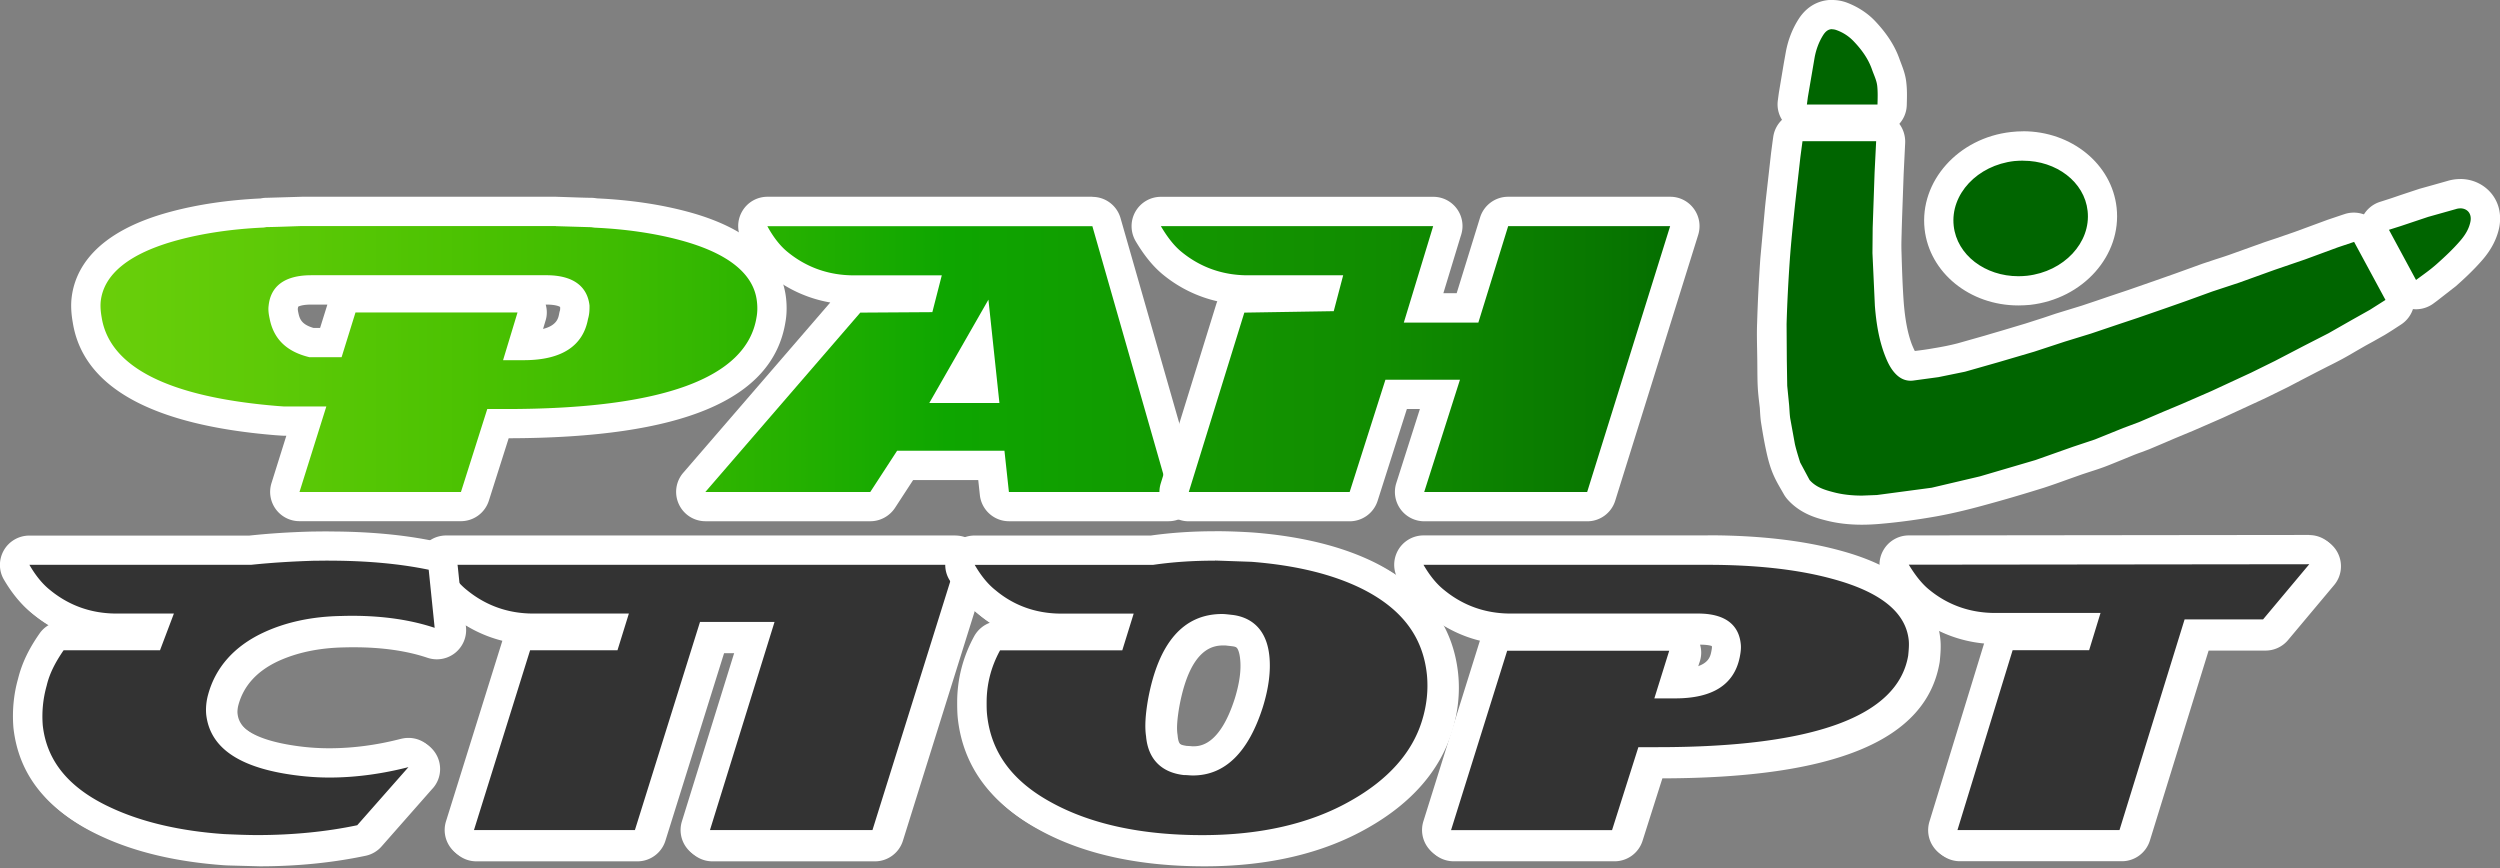 <svg xmlns="http://www.w3.org/2000/svg" viewBox="0 0 432 150" xmlns:v="https://vecta.io/nano"><rect x="0" y="0" width="432" height="150" fill="#808080" stroke="none"/><style><![CDATA[.J{fill:#fff}.K{fill-rule:evenodd}]]></style><path d="M123.1 146.3a2.54 2.54 0 0 1-2.04-1.03 2.53 2.53 0 0 1-.38-2.26l10.14-32.68h-7.58l-10.7 34.2c-.33 1.06-1.3 1.78-2.42 1.78h-27.8c-.8 0-1.56-.38-2.04-1.03a2.53 2.53 0 0 1-.38-2.26l9.7-31.07c.33-1.05 1.3-1.78 2.42-1.78h13.24l.4-1.3H92.53c-4.9 0-9.27-1.55-13.02-4.6-1.5-1.2-2.9-2.86-4.2-5.04-.46-.8-.47-1.76-.02-2.55s1.3-1.28 2.2-1.28h88c.8 0 1.56.4 2.04 1.03a2.53 2.53 0 0 1 .38 2.26l-14.34 45.84c-.33 1.06-1.3 1.78-2.42 1.78H123.1z"/><path d="M165.5 97.92l-14.34 45.84H123.1l11.16-35.97h-12.88l-11.25 35.97h-27.8l9.7-31.07h15.1l1.98-6.36H92.53c-4.3 0-8.15-1.37-11.4-4.04-1.3-1.02-2.5-2.48-3.6-4.38h88m0-5.05h-88c-1.82 0-3.5.98-4.4 2.56s-.9 3.52.04 5.1c1.46 2.46 3.03 4.35 4.82 5.77a22.54 22.54 0 0 0 9.34 4.56c-.05.12-.1.24-.13.36l-9.7 31.07c-.48 1.54-.2 3.2.75 4.5a5.05 5.05 0 0 0 4.08 2.06h27.82c2.2 0 4.17-1.44 4.83-3.55l10.14-32.42h2.28l-9.12 29.4a5.08 5.08 0 0 0 .76 4.51 5.05 5.05 0 0 0 4.08 2.06h28.07c2.2 0 4.17-1.44 4.83-3.55l14.34-45.84c.48-1.54.2-3.2-.75-4.5-.95-1.32-2.47-2.08-4.08-2.08h0zm0 10.12h0z" class="J"/><path d="M251.2 146.3c-.8 0-1.56-.4-2.04-1.03-.48-.65-.62-1.5-.38-2.26l9.7-31c.33-1.06 1.3-1.78 2.42-1.78h28c.8 0 1.56.4 2.04 1.03a2.53 2.53 0 0 1 .38 2.26l-1.55 4.95h.16c6.87 0 8.24-2.9 8.68-5.1.14-.7.2-1.18.14-1.5-.1-1-.32-3.02-4.87-3.02H261.4c-4.9 0-9.28-1.55-13.02-4.6-1.5-1.2-2.92-2.9-4.18-5.05-.46-.8-.47-1.76-.02-2.54.45-.8 1.3-1.28 2.2-1.28h49.1c8.6 0 16.04.84 22.13 2.5 9.43 2.53 14.53 6.84 15.16 12.82.1.9.02 2.05-.08 3.17-2.1 12.24-17.07 18.1-45.8 18.1h-1.5l-4 12.57c-.33 1.05-1.3 1.77-2.4 1.77H251.2z"/><path d="M295.5 97.92c8.24 0 15.45.77 21.46 2.4 8.33 2.23 12.8 5.75 13.3 10.64.08.77 0 1.73-.1 2.67-1.8 10.48-16.3 15.8-43.27 15.8h-3.35L279 143.77h-27.82l9.7-31h28L286.3 121h3.6c6.52 0 10.22-2.4 11.16-7.13.17-.86.26-1.63.17-2.3-.26-2.4-1.72-5.23-7.38-5.23H261.4c-4.3 0-8.16-1.37-11.42-4.04-1.3-1.02-2.5-2.48-3.6-4.38h49.1m-6.6 14.86h.03m6.58-19.92h-49.1a5.07 5.07 0 0 0-4.4 2.55c-.9 1.58-.9 3.52.03 5.08 1.43 2.42 3.05 4.36 4.82 5.77 2.75 2.25 5.94 3.8 9.38 4.57a5.46 5.46 0 0 0-.16.43l-9.7 31c-.48 1.54-.2 3.2.75 4.5a5.06 5.06 0 0 0 4.08 2.07H279a5.07 5.07 0 0 0 4.83-3.53l3.43-10.8c29.93-.05 45.6-6.6 47.9-20 .02-.13.04-.26.05-.4.1-1.06.22-2.38.08-3.68-.75-7.1-6.48-12.16-17.03-15-6.28-1.72-13.95-2.58-22.77-2.58h0zm-1.72 18.54h.1c1.62 0 2.2.32 2.3.4 0 .02.03.12.05.32.01.05.01.24-.1.77-.16.8-.42 2.1-2.8 2.7l.3-.98c.22-.57.35-1.2.35-1.84 0-.47-.07-.93-.2-1.37h0z" class="J"/><path d="M338.68 146.3a2.54 2.54 0 0 1-2.04-1.03 2.53 2.53 0 0 1-.39-2.24l9.53-31.07c.33-1.06 1.3-1.8 2.42-1.8h11.35l.42-1.37H345.2c-4.9 0-9.26-1.52-12.93-4.53-1.4-1.1-2.75-2.74-4.15-5-.48-.78-.5-1.77-.06-2.57s1.3-1.3 2.2-1.3l69.2-.08c.98 0 1.88.57 2.3 1.46.42.9.28 1.94-.35 2.7l-7.98 9.53c-.48.57-1.2.9-1.94.9h-11.7l-10.7 34.62c-.33 1.06-1.3 1.8-2.42 1.8h-28z"/><path d="M399.46 97.84l-7.98 9.53H377.9l-11.25 36.4h-27.98l9.53-31.07h13.22l1.98-6.44h-18.2c-4.2 0-8.07-1.3-11.33-3.96-1.3-1.02-2.5-2.58-3.6-4.38l69.2-.08m0-5.07l-69.2.08a5.06 5.06 0 0 0-4.42 2.6c-.9 1.6-.85 3.57.12 5.13 1.56 2.5 3.1 4.37 4.76 5.68 3.56 2.9 7.9 4.63 12.63 4.98l-9.52 31.03c-.47 1.54-.2 3.2.77 4.5s2.47 2.05 4.07 2.05h27.98c2.22 0 4.18-1.45 4.84-3.57l10.15-32.83h9.83c1.5 0 2.92-.66 3.88-1.8l7.98-9.52c1.26-1.5 1.54-3.6.7-5.4-.82-1.77-2.6-2.9-4.58-2.9h0zm0 10.13h0z" class="J"/><path d="M208.18 147.15c-10.93 0-20.12-2-27.32-5.98-7.43-4.05-11.6-9.8-12.37-17.06-.1-.86-.1-1.64-.1-2.4a21.05 21.05 0 0 1 2.63-10.22 2.52 2.52 0 0 1 2.22-1.32h19.25l.4-1.3h-9.1c-4.87 0-9.35-1.6-12.96-4.63-1.47-1.17-2.9-2.88-4.16-5.03-.46-.8-.47-1.76-.02-2.54.45-.8 1.3-1.28 2.2-1.28h30.82c3.1-.48 6.83-.74 10.7-.74a88.78 88.78 0 0 1 6.47.23c8.07.64 14.85 2.3 20.2 5 7.6 3.85 11.68 9.34 12.46 16.76.3 3-.02 6.02-.96 9.02-1.92 6.13-6.4 11.24-13.36 15.18-7.33 4.2-16.42 6.32-27 6.32zm-1.63-15.36c1.6 0 6.48 0 9.7-10.1.9-2.9 1.24-5.5 1-7.72-.3-3-1.6-4.54-4.1-4.88-.86-.1-1.23-.14-1.55-.14-1.97 0-7.96 0-10.3 12.7-.42 2.4-.53 4.22-.33 5.5.25 2.86 1.62 4.26 4.3 4.56.01-.01.03-.01.07-.01.12.01 1.2.08 1.2.08z"/><path d="M210.38 97.18l6.3.22c7.64.6 14.08 2.15 19.23 4.73 6.78 3.44 10.4 8.24 11.08 14.76.26 2.58 0 5.24-.86 8-1.72 5.5-5.84 10.13-12.2 13.73-7.04 4.03-15.7 6-25.76 6-10.48 0-19.23-1.88-26.1-5.66-6.78-3.7-10.4-8.67-11.08-15.1-.08-.77-.08-1.46-.08-2.15 0-3.17.77-6.17 2.32-9h21.12l1.98-6.36H183.8c-4.3 0-8.16-1.37-11.34-4.04-1.3-1.02-2.5-2.48-3.6-4.38h30.82c3.4-.48 6.98-.72 10.7-.72m-3.83 37.14c5.58 0 9.62-4.04 12.1-11.85 1.03-3.34 1.37-6.27 1.12-8.75-.5-5.23-3.7-6.78-6.27-7.13-.78-.08-1.37-.17-1.9-.17-6.7 0-11 4.98-12.8 14.76-.43 2.5-.6 4.64-.34 6.36.34 3.95 2.66 6.27 6.52 6.7.5 0 1.03.08 1.54.08m3.83-42.2c-3.86 0-7.57.25-11.06.74h-30.46a5.07 5.07 0 0 0-4.4 2.55c-.9 1.58-.9 3.52.03 5.08 1.43 2.42 3.05 4.36 4.82 5.77a22.37 22.37 0 0 0 2.25 1.65 5.11 5.11 0 0 0-2.77 2.35c-1.95 3.57-2.94 7.42-2.94 11.43 0 .86.01 1.73.1 2.7.87 8.14 5.47 14.54 13.7 19 7.55 4.16 17.16 6.28 28.52 6.28 11.03 0 20.54-2.24 28.27-6.67 7.5-4.26 12.4-9.86 14.5-16.62 1.04-3.32 1.4-6.7 1.06-10-.87-8.26-5.52-14.57-13.83-18.78-5.65-2.83-12.75-4.6-21.12-5.26-2.27-.15-4.5-.23-6.68-.23h0zm-5 37.07c-1.33-.2-1.72-.65-1.85-2.08-.01-.1-.02-.2-.04-.32-.15-1-.04-2.6.33-4.73 1.95-10.56 6.2-10.56 7.8-10.56.24 0 .5.05.84.08l.5.06c.68.1 1.54.2 1.77 2.6.2 1.9-.1 4.16-.92 6.77-2.64 8.28-6.12 8.28-7.26 8.28-.12 0-.24-.02-.36-.03a10.9 10.9 0 0 0-.82-.06h0z" class="J"/><path d="M44.9 147.15c-1.7 0-3.46-.07-5.36-.15-.02-.01-.54-.02-.56-.02-7.9-.55-14.76-2.16-20.38-4.78-8.03-3.7-12.5-9.16-13.3-16.27a21.9 21.9 0 0 1 .76-7.84c.53-2.2 1.58-4.4 3.28-6.84a2.52 2.52 0 0 1 2.07-1.08h14.9l.5-1.3h-6.3c-4.9 0-9.28-1.55-13.02-4.6-1.5-1.2-2.92-2.9-4.18-5.05-.46-.8-.47-1.76-.02-2.54.45-.8 1.3-1.28 2.2-1.28h38.3c3.2-.36 6.67-.58 10.66-.7l2.8-.03c6.62 0 12.6.54 17.78 1.63a2.52 2.52 0 0 1 2 2.22l1.03 10.04c.1.86-.26 1.7-.94 2.24a2.55 2.55 0 0 1-1.58.55 2.44 2.44 0 0 1-.8-.13c-3.88-1.3-8.43-1.95-13.5-1.95l-1.67.02c-4.75.07-9 .98-12.66 2.68-4.27 2.03-7 5.06-8.07 9.02-.24.85-.33 1.75-.26 2.55.16 1.46.67 6.08 11.3 7.94 2.5.43 5 .65 7.47.65 4.23 0 8.6-.58 13-1.72.2-.05.42-.08.64-.08.86 0 1.7.45 2.16 1.2a2.53 2.53 0 0 1-.26 3l-8.85 10.04c-.36.4-.85.7-1.38.8-5.6 1.16-11.6 1.75-17.78 1.75z"/><path d="M57.25 97.2c6.4 0 12.22.52 17.26 1.57l1.03 10.04c-3.97-1.32-8.72-2.08-14.3-2.08l-1.74.02c-5.24.08-9.8 1.12-13.65 2.92-4.9 2.32-8.16 5.93-9.45 10.64-.34 1.2-.43 2.4-.34 3.44.6 5.42 5.06 8.76 13.4 10.22 2.5.43 5.15.7 7.9.7 4.72 0 9.35-.7 13.65-1.8l-8.85 10.04c-5.32 1.1-11.16 1.7-17.26 1.7-1.8 0-3.7-.08-5.75-.17-7.55-.52-14.16-2.06-19.5-4.55-7.3-3.35-11.16-8.08-11.85-14.25-.17-2.15 0-4.47.68-6.87.52-2.15 1.55-4.12 2.92-6.1h16.65l2.4-6.36h-9.96c-4.3 0-8.16-1.37-11.42-4.04-1.3-1.02-2.5-2.48-3.6-4.38h38.3c4.03-.43 7.64-.6 10.73-.7h2.77M71 132.87h.03M57.25 92.14l-2.86.03c-3.98.1-7.44.33-10.88.7H5.48a5.07 5.07 0 0 0-4.4 2.55c-.9 1.58-.9 3.52.03 5.08 1.43 2.42 3.04 4.36 4.8 5.77a22.86 22.86 0 0 0 2.95 2.05 5.01 5.01 0 0 0-1.62 1.49c-1.9 2.7-3.06 5.2-3.7 7.8-.75 2.63-1.04 5.54-.8 8.46.9 8.2 5.87 14.36 14.78 18.45 5.87 2.74 13.03 4.42 21.25 5l.63.03 5.47.15c6.37 0 12.52-.6 18.3-1.82a5.03 5.03 0 0 0 2.76-1.61l8.7-9.88c.88-.9 1.42-2.15 1.42-3.5 0-2.78-2.22-5.03-5-5.06h-.1c-.15 0-.3.01-.45.02-.32.03-.63.1-.93.17-4.16 1.07-8.3 1.6-12.27 1.6-2.32 0-4.68-.2-7.04-.6-8.75-1.53-9.1-4.73-9.22-5.78-.03-.38.03-.98.18-1.5.9-3.24 3.15-5.73 6.74-7.44 3.3-1.54 7.2-2.36 11.56-2.43.6-.02 1.13-.02 1.66-.02 4.8 0 9.08.6 12.7 1.82.52.17 1.06.26 1.6.26a5.06 5.06 0 0 0 3.17-1.11c1.34-1.08 2.05-2.76 1.87-4.47l-1.03-10.04c-.22-2.2-1.84-4-4-4.44-5.32-1.14-11.47-1.7-18.27-1.7h0z" class="J"/><linearGradient id="A" gradientUnits="userSpaceOnUse" x1="-42.839" y1="62.049" x2="352.64" y2="62.049"><stop offset="0" stop-color="#79d50f"/><stop offset=".084" stop-color="#72d20d"/><stop offset=".207" stop-color="#5eca07"/><stop offset=".309" stop-color="#49c101"/><stop offset=".364" stop-color="#3fbc01"/><stop offset=".457" stop-color="#24b000"/><stop offset=".522" stop-color="#0ea600"/><stop offset=".664" stop-color="#139300"/><stop offset=".727" stop-color="#108c00"/><stop offset=".821" stop-color="#087700"/><stop offset=".887" stop-color="#006500"/></linearGradient><path d="M174.34 87.55c-1.3 0-2.38-.97-2.52-2.26l-.53-4.87h-14.9l-3.9 5.97c-.47.72-1.27 1.15-2.12 1.15h-28.5a2.53 2.53 0 0 1-2.3-1.48c-.4-.9-.26-1.96.4-2.7l26.78-31c.48-.55 1.17-.87 1.9-.88l10.5-.07.33-1.3h-11.93c-4.9 0-9.28-1.54-13.02-4.6-1.54-1.25-2.93-3-4.14-5.22-.43-.8-.4-1.74.05-2.5.45-.77 1.28-1.24 2.18-1.24h56.14a2.55 2.55 0 0 1 2.44 1.83l13.14 45.94c.22.77.06 1.6-.4 2.22-.48.64-1.23 1-2.02 1h-27.57zM169.9 67.1l-.77-7.27-4.16 7.27h4.93z" fill="url(#A)"/><path d="M188.76 39.08l13.14 45.94h-27.56l-.77-7.13h-18.55l-4.64 7.13h-28.5l26.78-31 12.45-.08 1.63-6.36h-15.2c-4.3 0-8.16-1.36-11.42-4.02-1.3-1.04-2.5-2.6-3.52-4.47h56.16M160.6 69.64h12.1l-1.9-17.86-10.22 17.86M188.76 34h-56.14c-1.8 0-3.44.94-4.35 2.48a5.06 5.06 0 0 0-.09 5.01c1.36 2.5 2.97 4.52 4.77 5.98 3.08 2.5 6.66 4.13 10.52 4.8l-25.4 29.42c-1.3 1.5-1.6 3.62-.77 5.42a5.06 5.06 0 0 0 4.6 2.96h28.5c1.7 0 3.3-.87 4.25-2.3l3.14-4.82h11.25l.28 2.6c.28 2.57 2.45 4.52 5.03 4.52h27.56a5.05 5.05 0 0 0 4.04-2.02c.96-1.27 1.26-2.9.83-4.44L193.63 37.7c-.62-2.18-2.6-3.68-4.87-3.68h0z" class="J"/><linearGradient id="B" gradientUnits="userSpaceOnUse" x1="-46.498" y1="62.049" x2="346.853" y2="62.049"><stop offset="0" stop-color="#79d50f"/><stop offset=".084" stop-color="#72d20d"/><stop offset=".207" stop-color="#5eca07"/><stop offset=".309" stop-color="#49c101"/><stop offset=".364" stop-color="#3fbc01"/><stop offset=".457" stop-color="#24b000"/><stop offset=".522" stop-color="#0ea600"/><stop offset=".664" stop-color="#139300"/><stop offset=".727" stop-color="#108c00"/><stop offset=".821" stop-color="#087700"/><stop offset=".887" stop-color="#006500"/></linearGradient><path d="M246.1 87.55a2.52 2.52 0 0 1-2.04-1.04c-.48-.65-.6-1.5-.37-2.26l5.13-16.1h-7.56l-5.62 17.65c-.34 1.05-1.3 1.77-2.4 1.77h-27.8a2.54 2.54 0 0 1-2.04-1.03 2.53 2.53 0 0 1-.38-2.26l9.6-31c.32-1.04 1.28-1.76 2.38-1.78l13.54-.22.3-1.16h-13.2c-4.9 0-9.28-1.54-13.02-4.6-1.45-1.18-2.86-2.9-4.18-5.14-.46-.78-.47-1.76-.02-2.55s1.3-1.28 2.2-1.28h47.05c.8 0 1.56.38 2.03 1.02.48.64.62 1.48.4 2.25l-4.07 13.4h7.6l4.6-14.88c.33-1.06 1.3-1.8 2.42-1.8h28c.8 0 1.56.38 2.04 1.03a2.53 2.53 0 0 1 .38 2.26L276.7 85.76c-.33 1.05-1.3 1.78-2.42 1.78H246.1z" fill="url(#B)"/><path d="M288.6 39.08l-14.34 45.94H246.1l6.18-19.4H239.4l-6.18 19.4h-27.8l9.6-31 15.45-.25 1.63-6.2h-16.48c-4.3 0-8.16-1.36-11.42-4.02-1.3-1.04-2.5-2.6-3.6-4.47h47.05l-5.07 16.66h12.88l5.15-16.66h28m-40.95 0h.03M288.6 34h-28c-2.22 0-4.18 1.45-4.84 3.57l-4.05 13.1h-2.3l2.98-9.8c.2-.56.33-1.17.33-1.8 0-2.8-2.25-5.06-5.05-5.06H200.6c-1.82 0-3.5.98-4.4 2.56s-.88 3.52.04 5.1c1.5 2.53 3.06 4.43 4.77 5.82a22.74 22.74 0 0 0 9.34 4.57c-.06.15-.12.3-.17.46l-9.6 31c-.48 1.54-.2 3.2.76 4.5a5.05 5.05 0 0 0 4.08 2.06h27.8a5.08 5.08 0 0 0 4.83-3.53l5.06-15.88h2.25l-4.08 12.8a5.06 5.06 0 0 0 .74 4.53c.95 1.3 2.47 2.08 4.1 2.08h28.16c2.22 0 4.17-1.44 4.83-3.56l14.34-45.94c.48-1.54.2-3.2-.75-4.5a5.04 5.04 0 0 0-4.08-2.08h0zm0 10.13h0z" class="J"/><linearGradient id="C" gradientUnits="userSpaceOnUse" x1="-35.323" y1="62.049" x2="353.2" y2="62.049"><stop offset="0" stop-color="#79d50f"/><stop offset=".084" stop-color="#72d20d"/><stop offset=".207" stop-color="#5eca07"/><stop offset=".309" stop-color="#49c101"/><stop offset=".364" stop-color="#3fbc01"/><stop offset=".457" stop-color="#24b000"/><stop offset=".522" stop-color="#0ea600"/><stop offset=".664" stop-color="#139300"/><stop offset=".727" stop-color="#108c00"/><stop offset=".821" stop-color="#087700"/><stop offset=".887" stop-color="#006500"/></linearGradient><path d="M51.74 87.55c-.8 0-1.56-.4-2.04-1.03-.48-.65-.62-1.5-.38-2.26l3.6-11.5h-3.84l-1.3-.08c-20.13-1.65-31.13-7.5-32.7-17.4-.23-1.25-.3-2.37-.2-3.4.64-6 5.77-10.3 15.26-12.85 4.6-1.23 9.76-1.98 15.3-2.23l.22-.05 6.4-.2h43.96l6.1.18.95.1c5.32.22 10.47.97 15.07 2.2 9.43 2.52 14.53 6.84 15.17 12.83.13 1.2.1 2.36-.1 3.46-1.95 11.85-17.35 17.9-45.76 17.9h-1.4l-4 12.57c-.33 1.05-1.3 1.77-2.4 1.77h-27.9zm38.8-27.82c6.87 0 8.2-2.88 8.6-5.05.22-.78.22-1.28.22-1.86-.08-.62-.3-2.72-4.94-2.72H53.8c-4.55 0-4.76 2.02-4.87 3-.03.23-.04.66.13 1.4.5 2.55 1.97 4 4.78 4.7h3.33l1.85-5.95c.33-1.06 1.3-1.78 2.42-1.78h28c.8 0 1.56.38 2.03 1.02.48.64.62 1.47.4 2.24l-1.5 5h.2z" fill="url(#C)"/><path d="M96.04 39.08l6.1.18.6.08c5.58.25 10.56 1.02 14.76 2.15 8.33 2.23 12.8 5.84 13.3 10.65.1.86.1 1.8-.08 2.74-1.72 10.47-16.3 15.8-43.27 15.8H84.2l-4.55 14.34h-27.9l4.64-14.78h-7.3l-1.12-.08c-18.8-1.54-29.02-6.7-30.4-15.3-.17-.95-.25-1.88-.17-2.74.5-4.8 5.07-8.42 13.4-10.65 4.2-1.13 9.2-1.9 14.77-2.15l.5-.08c1.03 0 3.78-.1 6.1-.18h43.86m-42.5 22.66h5.5l2.4-7.73h28l-2.5 8.25h3.6c6.44 0 10.22-2.4 11.08-7.13.26-.86.26-1.63.26-2.3-.26-2.42-1.8-5.25-7.47-5.25H53.8c-5.67 0-7.13 2.83-7.38 5.25-.1.7 0 1.46.17 2.23.68 3.52 2.92 5.75 6.95 6.7M96.04 34H52.17l-6.1.18a4.54 4.54 0 0 0-.82.07l-.22.04c-5.63.27-10.86 1.04-15.55 2.3-13.2 3.53-16.6 10.1-17.12 15-.13 1.3-.05 2.64.22 4.17 1.78 11.1 13.55 17.68 34.96 19.44l1.18.08c.12.01.24.01.36.01h.4l-2.57 8.2c-.48 1.54-.2 3.2.75 4.5a5.06 5.06 0 0 0 4.08 2.07h27.9a5.07 5.07 0 0 0 4.83-3.53l3.43-10.8c29.97-.06 45.62-6.62 47.82-20.05.23-1.25.27-2.65.12-4.08-.52-4.92-3.9-11.5-17.03-15.02-4.7-1.26-9.96-2.04-15.6-2.3l-.37-.05c-.23-.03-.46-.05-.7-.05-.98 0-3.46-.1-5.76-.17-.05 0-.27-.01-.33-.01h0zM94.3 52.63h.1c1.56 0 2.26.3 2.38.42h0s.01.04.02.1c0 .22-.01.4-.04.5-.06.18-.1.37-.14.56-.13.72-.37 2.02-2.78 2.63l.42-1.4c.3-.92.3-1.9.03-2.83h0zm-42.76.35c.03 0 .58-.35 2.26-.35h2.77l-1.26 4.04h-1.13c-2.06-.6-2.4-1.53-2.62-2.6-.12-.53-.1-.7-.1-.7.03-.27.08-.38.1-.4h0zm0 0h0z" class="J"/><linearGradient id="D" gradientUnits="userSpaceOnUse" x1="-113.518" y1="37.754" x2="339.568" y2="37.754"><stop offset="0" stop-color="#79d50f"/><stop offset=".084" stop-color="#72d20d"/><stop offset=".207" stop-color="#5eca07"/><stop offset=".309" stop-color="#49c101"/><stop offset=".364" stop-color="#3fbc01"/><stop offset=".457" stop-color="#24b000"/><stop offset=".522" stop-color="#0ea600"/><stop offset=".664" stop-color="#139300"/><stop offset=".727" stop-color="#108c00"/><stop offset=".821" stop-color="#087700"/><stop offset=".887" stop-color="#006500"/></linearGradient><path d="M348.78 50.27c-7.1 0-13-4.7-13.7-10.95-.75-6.84 4.95-13.12 12.7-13.98a15.76 15.76 0 0 1 1.8-.1c7.1 0 12.97 4.7 13.66 10.94.75 6.84-4.94 13.12-12.7 14-.6.06-1.18.1-1.77.1z" fill="url(#D)"/><path d="M349.6 27.77c5.74 0 10.6 3.66 11.14 8.68.6 5.47-4.1 10.48-10.46 11.2-.5.05-1 .08-1.5.08-5.76 0-10.62-3.66-11.18-8.7-.6-5.47 4.08-10.47 10.47-11.2.52-.04 1.02-.07 1.52-.07m0-5.07c-.7 0-1.38.04-2.08.12-9.14 1.02-15.84 8.54-14.94 16.77.83 7.53 7.8 13.2 16.2 13.2.67 0 1.35-.04 2.04-.1 9.16-1.03 15.85-8.56 14.94-16.8-.82-7.52-7.78-13.2-16.17-13.2h0z" class="J"/><linearGradient id="E" gradientUnits="userSpaceOnUse" x1="-175.244" y1="11.57" x2="350.781" y2="11.57"><stop offset="0" stop-color="#79d50f"/><stop offset=".084" stop-color="#72d20d"/><stop offset=".207" stop-color="#5eca07"/><stop offset=".309" stop-color="#49c101"/><stop offset=".364" stop-color="#3fbc01"/><stop offset=".457" stop-color="#24b000"/><stop offset=".522" stop-color="#0ea600"/><stop offset=".664" stop-color="#139300"/><stop offset=".727" stop-color="#108c00"/><stop offset=".821" stop-color="#087700"/><stop offset=".887" stop-color="#006500"/></linearGradient><path d="M312.26 20.6c-.74 0-1.44-.32-1.92-.88a2.54 2.54 0 0 1-.59-2.03l.17-1.3.84-5 .33-1.88c.33-1.8.95-3.42 1.87-4.86 1.14-1.78 2.6-2.15 3.64-2.15a4.54 4.54 0 0 1 1.47.25c1.62.57 2.96 1.44 4.07 2.6 1.86 1.95 3.06 3.82 3.77 5.87l.25.66c.3.75.63 1.6.75 2.6.12 1.07.1 2.15.08 3.24-.03 1.37-1.16 2.85-2.54 2.85h-12.2z" fill="url(#E)" class="K"/><path d="M316.6 5.06a2.27 2.27 0 0 1 .68.12c1.15.4 2.18 1.06 3.02 1.94 1.38 1.44 2.55 3.04 3.2 4.95.32.9.77 1.8.88 2.73.12 1.07.08 2.17.05 3.27h-12.2l.17-1.3 1.16-6.8c.26-1.42.75-2.74 1.5-3.93.34-.52.8-1 1.52-1m0-5.06c-1.36 0-3.92.43-5.77 3.3-1.1 1.72-1.85 3.66-2.23 5.76l-.34 1.9-.85 5.07-.1.73-.07.54c-.22 1.46.2 2.93 1.18 4.05.96 1.1 2.36 1.76 3.83 1.76h12.2c2.75 0 5-2.2 5.06-4.95l.01-.37c.03-1.07.06-2.3-.1-3.6-.15-1.34-.6-2.44-.9-3.25l-.22-.58c-.8-2.35-2.23-4.57-4.33-6.77C322.63 2.2 320.9 1.1 319 .4c-.9-.3-1.65-.4-2.4-.4h0z" class="J"/><linearGradient id="F" gradientUnits="userSpaceOnUse" x1="-49.776" y1="54.998" x2="340.352" y2="54.998"><stop offset="0" stop-color="#79d50f"/><stop offset=".084" stop-color="#72d20d"/><stop offset=".207" stop-color="#5eca07"/><stop offset=".309" stop-color="#49c101"/><stop offset=".364" stop-color="#3fbc01"/><stop offset=".457" stop-color="#24b000"/><stop offset=".522" stop-color="#0ea600"/><stop offset=".664" stop-color="#139300"/><stop offset=".727" stop-color="#108c00"/><stop offset=".821" stop-color="#087700"/><stop offset=".887" stop-color="#006500"/></linearGradient><path d="M321.74 88.15c-2.06 0-3.9-.22-5.64-.68-1.75-.44-3.76-1.08-5.34-2.87a2.91 2.91 0 0 1-.32-.46l-.5-.87-1.25-2.4c-.52-1.27-.84-2.6-1.07-3.72l-.8-4.5c-.1-.6-.12-1.15-.16-1.72l-.05-.72-.1-.82-.24-2.6-.07-3.33-.04-3.07V55.9a276.17 276.17 0 0 1 .55-11.09l.8-8.64.12-1.18.92-8.22.36-2.72c.17-1.26 1.24-2.2 2.5-2.2h12.8c.7 0 1.36.3 1.84.8s.73 1.18.7 1.87l-.27 5.4-.27 7.57-.08 2.8-.02 3.34.4 9.06c.26 3.25.75 5.66 1.56 7.8.38.97.73 1.7 1.24 2.28.44.5.7.5.87.5a61.29 61.29 0 0 0 4.36-.59l4.4-.9 4.8-1.36 2.83-.83 4.16-1.24 3.2-1.04 2.05-.68 4.56-1.4 2.9-.97 5.13-1.72 8.22-2.87 4.6-1.67 4.66-1.54 6.08-2.2 5.25-1.8 5.7-2.1 2.46-.84c.3-.1.63-.14.96-.14 1 0 2.03.4 2.46 1.22l5.42 10.03a2.52 2.52 0 0 1-.87 3.33l-.8.5-1.94 1.23-4.93 2.8-2.33 1.33-2.4 1.23-6.9 3.58-3.45 1.7-7.62 3.55-5.2 2.26-7.4 3.12-2.73 1.02-2.03.83-2.93 1.18-2.38.8-1.47.48-2.58.92-3.97 1.38c-3.25 1-6.48 1.98-9.73 2.86-2.47.68-5.43 1.45-8.55 2-3.3.6-6.57 1.02-9.7 1.3-.9.06-1.8.1-2.73.1z" fill="url(#F)" class="K"/><path d="M324.2 24.38l-.27 5.43-.33 9.54-.04 4.37.42 9.14c.23 2.9.67 5.77 1.72 8.52.43 1.1.9 2.15 1.7 3.05.78.88 1.68 1.36 2.77 1.36.12 0 .24-.01.37-.02l4.42-.6 4.6-.94 5.83-1.66 6.12-1.8 5.27-1.73 4.55-1.4 4.8-1.62 3.3-1.1 4.73-1.64 3.53-1.24 4.6-1.67 4.64-1.53 6.1-2.2 5.26-1.8 5.7-2.1 2.8-.94 5.42 10.03-2.68 1.7-3.17 1.78-4 2.28-4.2 2.15-5.05 2.63-4.1 2.02-6.86 3.18-5.16 2.25-3.16 1.32-4.2 1.8-2.73 1.02-4.9 1.98-3.78 1.26-6.5 2.3-9.6 2.82-8.33 1.96-9.46 1.26-2.56.1c-1.68 0-3.36-.16-5-.6-1.53-.4-2.98-.85-4.08-2.1l-1.62-3.02s-.7-2.16-.93-3.27l-.8-4.4c-.1-.74-.12-1.5-.18-2.24l-.33-3.34-.07-4.43-.04-6.22c.1-3.67.3-7.35.55-11.02.23-3.25.58-6.5.92-9.74l.92-8.16.36-2.7h12.76m0-5.1h-12.8a5.07 5.07 0 0 0-5.02 4.39l-.1.7-.27 2.06-.93 8.26-.12 1.16-.8 8.73c-.26 3.73-.45 7.5-.56 11.23-.06 1.5-.03 3.04 0 4.58l.03 1.84.01 1.2c.01 1.15.01 2.3.07 3.44.05.93.15 1.85.26 2.77l.1.85.03.55c.04.63.08 1.27.17 1.9.26 1.62.52 3.18.85 4.72.26 1.23.6 2.7 1.2 4.14.44 1.06.95 1.94 1.4 2.72l.46.8c.18.33.4.64.64.92 2.23 2.53 5.1 3.27 6.63 3.66 1.92.5 3.98.75 6.26.75 1 0 1.98-.05 2.97-.13 3.22-.27 6.56-.72 9.94-1.32 3.22-.58 6.25-1.37 8.78-2.07 2.83-.77 5.95-1.68 9.77-2.87 1.4-.46 2.76-.94 4.1-1.43l2.54-.9 1.4-.46c.84-.27 1.68-.54 2.5-.85 1-.38 2-.8 3-1.2l1.95-.8c.5-.2.94-.36 1.4-.52l1.32-.5 2.6-1.1 1.72-.74.6-.25 2.6-1.08 1.66-.72 3.57-1.56 6.93-3.2.8-.38 3.5-1.72 2.48-1.3 2.55-1.32 1.84-.94a82.28 82.28 0 0 0 2.47-1.27c.8-.43 1.6-.9 2.4-1.37l1.65-.95 1.28-.7 2-1.13a58.96 58.96 0 0 0 2.04-1.29l.77-.5c2.23-1.43 3-4.34 1.73-6.67L411.2 39.4c-.9-1.67-2.64-2.66-4.46-2.66-.53 0-1.06.08-1.58.25l-.4.13-2.55.86-5.7 2.1-3.1 1.07-2.1.7-6.13 2.2a85.01 85.01 0 0 1-2.25.74l-2.35.78-2.1.76-2.57.93-3.52 1.24-2.07.72-2.58.9-1.35.45-1.97.66-1.84.63-2.83.95-4.56 1.4-2.08.7-3.12 1-4.14 1.24-1.95.57-.9.27-4.73 1.34c-1.25.32-2.6.6-4.16.85-1.1.2-2.16.34-3.23.47-.17-.32-.34-.72-.5-1.1-.7-1.86-1.14-4.05-1.4-7.07-.22-2.96-.32-6.1-.4-8.9-.04-1.1-.01-2.15.02-3.2l.02-.87.06-1.9.27-7.55.26-5.3c.07-1.4-.42-2.8-1.38-3.8a4.83 4.83 0 0 0-3.62-1.64h0zm0 10.13h0z" class="J"/><linearGradient id="G" gradientUnits="userSpaceOnUse" x1="-192.09" y1="42.183" x2="313.123" y2="42.183"><stop offset="0" stop-color="#79d50f"/><stop offset=".084" stop-color="#72d20d"/><stop offset=".207" stop-color="#5eca07"/><stop offset=".309" stop-color="#49c101"/><stop offset=".364" stop-color="#3fbc01"/><stop offset=".457" stop-color="#24b000"/><stop offset=".522" stop-color="#0ea600"/><stop offset=".664" stop-color="#139300"/><stop offset=".727" stop-color="#108c00"/><stop offset=".821" stop-color="#087700"/><stop offset=".887" stop-color="#006500"/></linearGradient><path d="M417.5 50.9c-.2 0-.37-.02-.55-.06-.72-.16-1.33-.62-1.68-1.27l-4.68-8.67c-.36-.67-.4-1.46-.12-2.16a2.53 2.53 0 0 1 1.59-1.46l1.98-.63 1.7-.58 3.1-1.03 4.77-1.34a5.31 5.31 0 0 1 1.5-.23c1.33 0 2.55.54 3.35 1.5.82.97 1.15 2.26.93 3.64-.3 1.64-1.05 3.14-2.33 4.6-1.45 1.7-3.08 3.2-4.33 4.3-.98.86-2.03 1.64-3.1 2.4l-.66.48c-.42.33-.95.5-1.5.5z" fill="url(#G)" class="K"/><path d="M425.13 36c1.1 0 2 .77 1.78 2.2-.23 1.3-.93 2.42-1.75 3.37-1.24 1.45-2.66 2.78-4.1 4.06-1.12 1-2.36 1.86-3.57 2.75l-4.68-8.67 2.05-.65 4.72-1.58 4.8-1.35a2.34 2.34 0 0 1 .74-.12m0-5.07a7.64 7.64 0 0 0-2.21.33l-2.37.67-2.44.68-3.2 1.06-1.64.56-1.64.53-.32.1a5.08 5.08 0 0 0-3.19 2.92 5.07 5.07 0 0 0 .23 4.32l4.68 8.67a5.08 5.08 0 0 0 3.35 2.54 5.24 5.24 0 0 0 1.11.12 5.07 5.07 0 0 0 3.01-.99l.65-.48 3.27-2.55c1.32-1.17 3.03-2.74 4.6-4.56 1.55-1.8 2.53-3.75 2.9-5.77.36-2.2-.17-4.22-1.48-5.76-1.3-1.52-3.22-2.4-5.3-2.4h0z" class="J"/><path d="M122.68 145.98a2.54 2.54 0 0 1-2.04-1.03 2.53 2.53 0 0 1-.38-2.26L130.4 110h-7.58l-10.7 34.2c-.33 1.06-1.3 1.78-2.42 1.78H81.9c-.8 0-1.56-.38-2.04-1.03a2.53 2.53 0 0 1-.38-2.26l9.7-31.07c.33-1.05 1.3-1.78 2.42-1.78h13.24l.4-1.3H92.12c-4.9 0-9.28-1.55-13.02-4.6-1.52-1.2-2.9-2.86-4.2-5.05-.46-.78-.47-1.75-.02-2.54s1.3-1.28 2.2-1.28h88c.8 0 1.56.4 2.04 1.03a2.53 2.53 0 0 1 .38 2.26l-14.34 45.84c-.33 1.06-1.3 1.78-2.42 1.78h-28.07z" fill="#333"/><path d="M165.1 97.6l-14.34 45.84h-28.08l11.16-35.97h-12.88l-11.25 35.97H81.9l9.7-31.07h15.1l1.97-6.35H92.12c-4.3 0-8.15-1.37-11.42-4.04-1.3-1.02-2.5-2.48-3.6-4.38h88m0-5.07h-88c-1.82 0-3.5.97-4.4 2.55s-.9 3.52.04 5.08c1.45 2.46 3.03 4.35 4.82 5.77a22.54 22.54 0 0 0 9.34 4.56c-.05.12-.1.24-.13.36l-9.7 31.07c-.48 1.54-.2 3.2.75 4.5a5.05 5.05 0 0 0 4.08 2.06h27.82c2.2 0 4.17-1.44 4.83-3.55l10.14-32.42h2.28l-9.13 29.4a5.05 5.05 0 0 0 4.84 6.57h28.08c2.2 0 4.17-1.44 4.83-3.55L169.9 99.1c.48-1.54.2-3.2-.75-4.5-.94-1.3-2.46-2.06-4.07-2.06h0zm0 10.13h0z" class="J"/><path d="M250.77 145.98c-.8 0-1.56-.4-2.04-1.03-.48-.65-.62-1.5-.38-2.26l9.7-31c.33-1.06 1.3-1.78 2.42-1.78h28c.8 0 1.56.4 2.04 1.03a2.53 2.53 0 0 1 .38 2.26l-1.55 4.95h.16c6.86 0 8.24-2.9 8.68-5.1.05-.25.2-1.02.14-1.5-.1-1.02-.32-3.03-4.87-3.03H261c-4.9 0-9.28-1.55-13.02-4.6-1.5-1.2-2.92-2.9-4.18-5.05-.46-.8-.47-1.76-.02-2.54.45-.8 1.3-1.28 2.2-1.28h49.1c8.6 0 16.05.84 22.13 2.5 9.43 2.52 14.53 6.83 15.16 12.8.1.97.02 2-.1 3.17-2.1 12.24-17.07 18.1-45.8 18.1H285l-4 12.57c-.33 1.05-1.3 1.77-2.4 1.77h-27.82z" fill="#333"/><path d="M295.07 97.6c8.24 0 15.46.77 21.46 2.4 8.33 2.23 12.8 5.75 13.3 10.64.08.77 0 1.73-.1 2.67-1.8 10.48-16.3 15.8-43.27 15.8h-3.35l-4.55 14.34h-27.82l9.7-31h28l-2.57 8.23h3.6c6.52 0 10.2-2.4 11.16-7.13.17-.86.26-1.63.17-2.3-.25-2.4-1.7-5.23-7.38-5.23H261c-4.3 0-8.16-1.37-11.42-4.04-1.3-1.02-2.5-2.48-3.6-4.38h49.1m-6.6 14.84h.03m6.58-19.92h-49.1a5.07 5.07 0 0 0-4.4 2.55c-.9 1.58-.9 3.52.03 5.08 1.42 2.42 3.04 4.36 4.82 5.77 2.75 2.25 5.94 3.8 9.38 4.57a5.46 5.46 0 0 0-.16.43l-9.7 31c-.48 1.54-.2 3.2.75 4.5a5.06 5.06 0 0 0 4.08 2.07h27.82a5.07 5.07 0 0 0 4.83-3.53l3.43-10.8c29.93-.05 45.6-6.6 47.9-20 .02-.13.04-.25.05-.38.12-1.3.2-2.48.08-3.7-.75-7.1-6.48-12.16-17.04-14.98-6.25-1.7-13.92-2.6-22.75-2.6h0zm-1.72 18.55h.1c1.6 0 2.2.32 2.3.38 0 .02.03.12.05.32.01.06.01.25-.1.8-.16.8-.42 2.08-2.8 2.7l.3-.98c.22-.57.35-1.2.35-1.84 0-.47-.06-.93-.2-1.37h0z" class="J"/><path d="M338.26 145.98a2.54 2.54 0 0 1-2.04-1.03c-.48-.64-.62-1.48-.4-2.25l9.53-31.07c.33-1.06 1.3-1.8 2.42-1.8h11.35l.42-1.37h-14.78c-4.9 0-9.26-1.52-12.93-4.53-1.4-1.1-2.76-2.74-4.16-5a2.55 2.55 0 0 1-.06-2.56c.45-.8 1.3-1.3 2.2-1.3l69.2-.08a2.55 2.55 0 0 1 2.3 1.46c.42.9.28 1.94-.35 2.7L393 108.7c-.48.57-1.2.9-1.94.9h-11.7l-10.7 34.62c-.33 1.06-1.3 1.8-2.42 1.8h-27.97z" fill="#333"/><path d="M399.04 97.5l-7.98 9.53H377.5l-11.25 36.4h-28l9.53-31.07H361l1.97-6.44h-18.2c-4.2 0-8.07-1.3-11.33-3.96-1.3-1.02-2.5-2.57-3.6-4.38l69.2-.08m0-5.06l-69.2.08a5.06 5.06 0 0 0-4.42 2.6c-.9 1.6-.85 3.56.12 5.13 1.55 2.52 3.1 4.38 4.77 5.7 3.56 2.9 7.9 4.63 12.62 4.98l-9.52 31.03c-.47 1.54-.2 3.2.77 4.5.95 1.3 2.47 2.05 4.07 2.05h28c2.22 0 4.18-1.45 4.84-3.57l10.15-32.83h9.83c1.5 0 2.92-.66 3.88-1.8l7.98-9.53c1.26-1.5 1.54-3.6.7-5.4-.84-1.78-2.62-2.92-4.6-2.92h0zm0 10.13h0z" class="J"/><path d="M207.76 146.83c-10.93 0-20.12-2-27.32-5.97-7.43-4.06-11.6-9.8-12.37-17.07-.1-.86-.1-1.64-.1-2.4 0-3.6.9-7.03 2.63-10.22a2.53 2.53 0 0 1 2.22-1.32h19.26l.4-1.3h-9.1c-4.87 0-9.35-1.6-12.96-4.63-1.48-1.17-2.9-2.88-4.16-5.03-.46-.8-.47-1.76-.02-2.54.45-.8 1.3-1.28 2.2-1.28h30.82c3.1-.48 6.83-.74 10.7-.74a89.25 89.25 0 0 1 6.48.23c8.07.64 14.85 2.3 20.2 5 7.6 3.85 11.68 9.34 12.46 16.77.3 3-.03 6.02-.96 9-1.9 6.13-6.4 11.23-13.36 15.18-7.33 4.2-16.42 6.32-27 6.32zm-1.63-15.36c1.6 0 6.48 0 9.7-10.1.9-2.9 1.24-5.5 1-7.73-.3-3-1.6-4.53-4.1-4.88-.86-.1-1.22-.14-1.55-.14-1.97 0-7.96 0-10.3 12.7-.42 2.4-.53 4.22-.33 5.52.25 2.85 1.6 4.25 4.3 4.55h.07l1.2.08z" fill="#333"/><path d="M209.96 96.86l6.3.22c7.64.6 14.08 2.15 19.23 4.73 6.78 3.44 10.4 8.24 11.08 14.77.25 2.57 0 5.24-.86 8-1.7 5.5-5.84 10.13-12.2 13.73-7.04 4.04-15.7 6-25.76 6-10.47 0-19.23-1.88-26.1-5.66-6.78-3.7-10.4-8.68-11.08-15.12-.08-.77-.08-1.46-.08-2.15 0-3.17.77-6.17 2.32-9h21.12l1.97-6.35h-12.53c-4.3 0-8.16-1.37-11.34-4.04-1.3-1.02-2.5-2.48-3.6-4.38h30.82c3.4-.5 6.98-.73 10.7-.73M206.13 134c5.58 0 9.62-4.04 12.1-11.85 1.03-3.34 1.37-6.26 1.12-8.75-.52-5.23-3.7-6.78-6.27-7.13-.77-.08-1.37-.17-1.9-.17-6.7 0-11 4.98-12.8 14.77-.43 2.5-.6 4.63-.34 6.36.34 3.95 2.66 6.26 6.52 6.7.5-.01 1.03.07 1.54.07m3.83-42.2c-3.86 0-7.57.25-11.06.74h-30.46a5.07 5.07 0 0 0-4.4 2.55c-.9 1.58-.9 3.52.03 5.08 1.42 2.42 3.04 4.36 4.82 5.77a22.37 22.37 0 0 0 2.25 1.65 5.11 5.11 0 0 0-2.77 2.35c-1.95 3.57-2.94 7.42-2.94 11.43 0 .86.01 1.73.1 2.7.87 8.14 5.47 14.54 13.68 19.02 7.56 4.16 17.17 6.28 28.52 6.28 11.04 0 20.55-2.25 28.27-6.67 7.5-4.26 12.4-9.86 14.5-16.62 1.04-3.3 1.4-6.67 1.07-10-.87-8.27-5.52-14.58-13.83-18.8-5.65-2.83-12.75-4.6-21.12-5.26-2.27-.15-4.5-.23-6.68-.23h0zm-5 37.07c-1.33-.2-1.72-.64-1.85-2.08a2.91 2.91 0 0 0-.04-.31c-.15-1-.04-2.6.33-4.74 1.95-10.57 6.2-10.57 7.8-10.57.24 0 .52.05.85.08l.5.06c.7.1 1.54.2 1.78 2.6.2 1.9-.12 4.16-.92 6.77-2.64 8.27-6.12 8.28-7.26 8.28-.12 0-.24-.02-.36-.03l-.82-.05z" class="J"/><path d="M44.47 146.83c-1.7 0-3.47-.07-5.38-.15-.02-.01-.53-.02-.55-.02-7.9-.54-14.75-2.15-20.4-4.78-8.03-3.7-12.5-9.16-13.3-16.27-.22-2.68.04-5.3.76-7.84.52-2.2 1.57-4.4 3.28-6.84.47-.68 1.25-1.08 2.08-1.08h14.9l.5-1.3h-6.3c-4.9 0-9.28-1.55-13.02-4.6-1.5-1.2-2.92-2.9-4.18-5.05-.46-.8-.47-1.76-.02-2.54.45-.8 1.3-1.28 2.2-1.28h38.3c3.2-.35 6.78-.58 10.66-.7l2.8-.03c6.6 0 12.6.54 17.8 1.63a2.54 2.54 0 0 1 2.01 2.22l1.03 10.04c.1.86-.26 1.7-.94 2.24a2.55 2.55 0 0 1-1.58.55 2.44 2.44 0 0 1-.8-.13c-3.88-1.3-8.4-1.95-13.47-1.95l-1.7.02c-4.76.07-9 .98-12.66 2.68-4.27 2.02-7 5.06-8.07 9-.24.85-.33 1.75-.26 2.55.16 1.46.67 6.08 11.3 7.95 2.52.43 5.03.65 7.47.65 4.24 0 8.62-.58 13-1.72.2-.06.42-.08.64-.08.86 0 1.7.45 2.16 1.2.58.94.48 2.16-.25 3l-8.85 10.04c-.36.4-.85.7-1.38.8-5.6 1.16-11.57 1.75-17.8 1.75z" fill="#333"/><path d="M56.8 96.88c6.4 0 12.23.52 17.28 1.57l1.03 10.04c-3.96-1.32-8.7-2.08-14.27-2.08-.58 0-1.18.01-1.78.03-5.24.08-9.8 1.1-13.65 2.92-4.9 2.32-8.15 5.92-9.44 10.64-.34 1.2-.43 2.4-.34 3.44.6 5.42 5.06 8.76 13.4 10.22 2.5.43 5.15.7 7.9.7 4.72 0 9.36-.7 13.65-1.8l-8.85 10.04c-5.32 1.12-11.16 1.7-17.25 1.7-1.8 0-3.7-.08-5.75-.17-7.55-.52-14.17-2.06-19.5-4.54-7.3-3.35-11.16-8.07-11.84-14.25-.17-2.15 0-4.47.68-6.87.5-2.15 1.55-4.1 2.92-6.1h16.66l2.4-6.35H20.1c-4.3 0-8.16-1.37-11.42-4.04-1.3-1.02-2.5-2.48-3.6-4.38h38.3c4.03-.42 7.64-.6 10.73-.7l2.72-.03m13.76 35.66h.03M56.8 91.82l-2.84.03c-3.87.1-7.43.33-10.88.7H5.06a5.07 5.07 0 0 0-4.4 2.55c-.9 1.58-.9 3.52.03 5.08 1.42 2.42 3.04 4.36 4.82 5.77.93.76 1.92 1.45 2.94 2.04-.64.37-1.2.87-1.63 1.5-1.9 2.72-3.06 5.2-3.7 7.8-.75 2.64-1.04 5.55-.8 8.46.9 8.2 5.87 14.35 14.78 18.45 5.9 2.75 13.05 4.43 21.26 5l.62.03 5.48.15c6.4 0 12.55-.6 18.3-1.82a5.03 5.03 0 0 0 2.76-1.61l8.7-9.88c.88-.9 1.42-2.15 1.42-3.5 0-2.78-2.22-5.03-5-5.06h-.1c-.15 0-.3.01-.44.02-.32.03-.64.1-.94.17-4.15 1.07-8.28 1.6-12.27 1.6-2.3 0-4.66-.2-7.05-.62-8.74-1.53-9.1-4.73-9.2-5.8-.03-.38.03-.97.18-1.5.9-3.24 3.15-5.73 6.74-7.43 3.3-1.54 7.2-2.36 11.57-2.43.62-.02 1.16-.02 1.7-.02 4.8 0 9.05.6 12.67 1.82.52.17 1.06.26 1.6.26a5.06 5.06 0 0 0 3.17-1.11c1.34-1.07 2.05-2.76 1.87-4.47l-1.03-10.04c-.22-2.2-1.85-4-4-4.44-5.35-1.12-11.5-1.68-18.3-1.68h0z" class="J"/></svg>